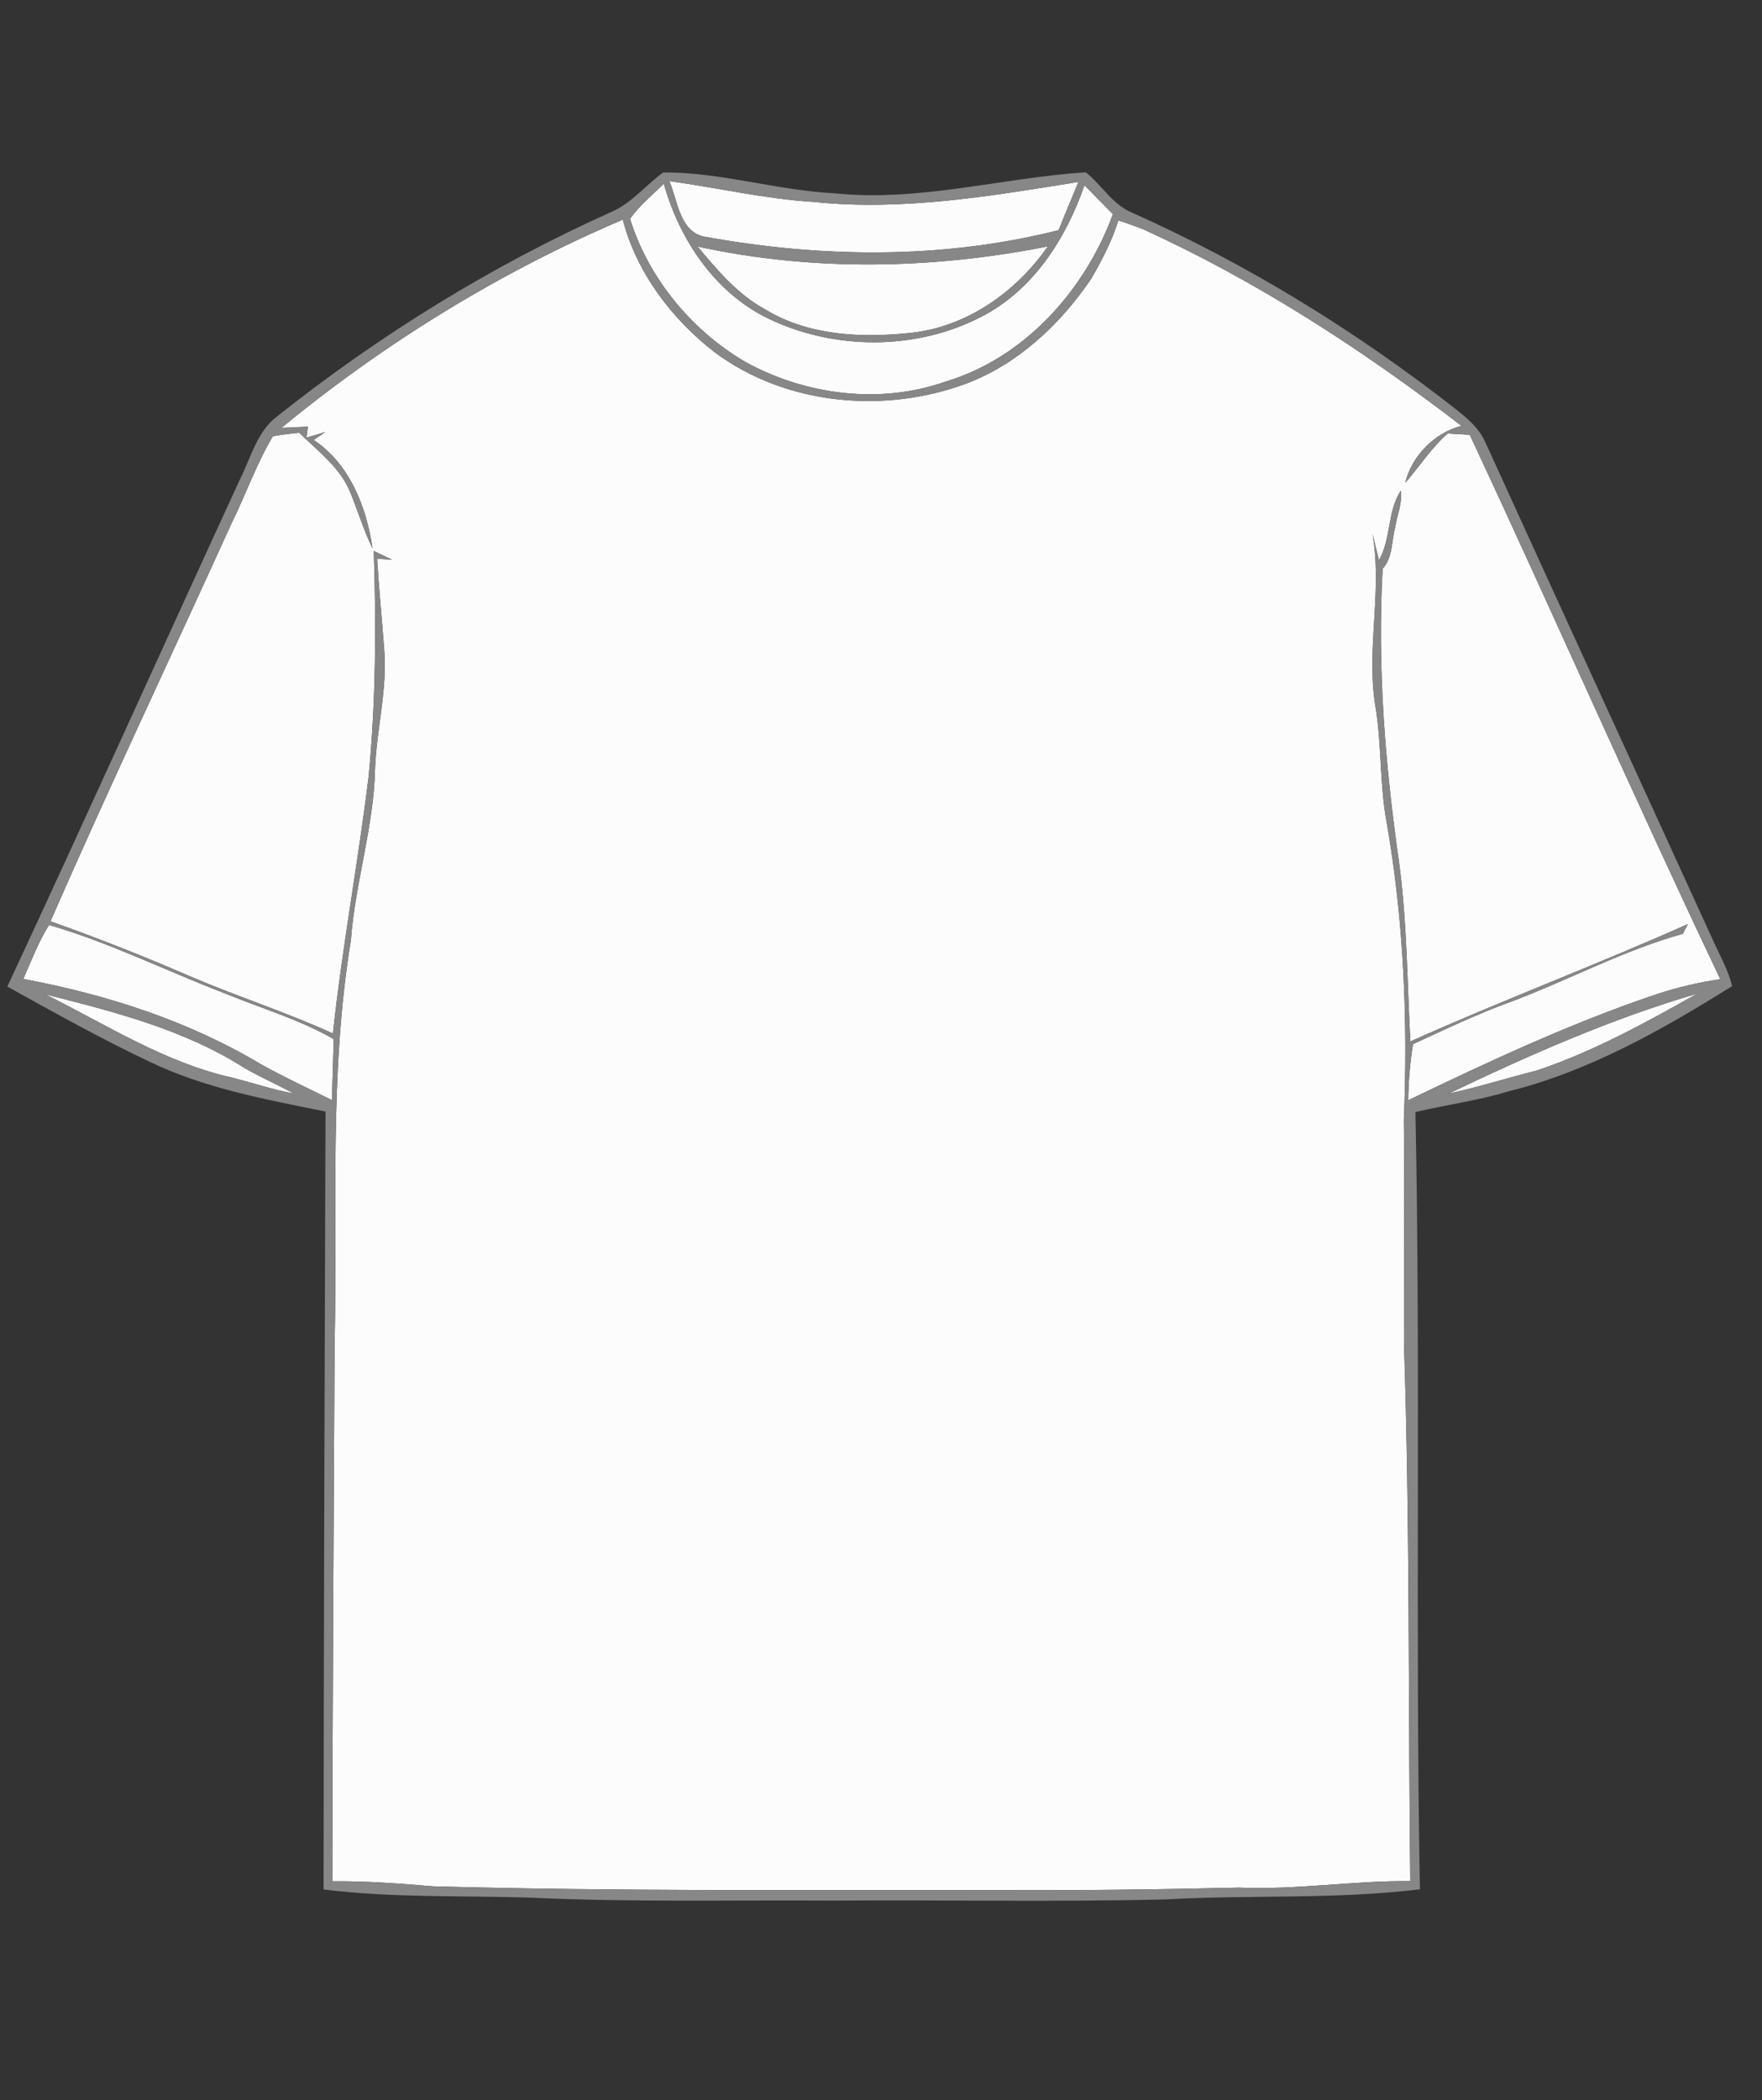 <?xml version="1.0" encoding="UTF-8" ?>
<!DOCTYPE svg PUBLIC "-//W3C//DTD SVG 1.1//EN" "http://www.w3.org/Graphics/SVG/1.1/DTD/svg11.dtd">
<svg width="266pt" height="317pt" viewBox="0 0 266 317" version="1.1" xmlns="http://www.w3.org/2000/svg">
<rect x="0" y="0" width="266" height="317" fill="#333333" stroke="none"/>
<g id="#fcfcfcff">
<path fill="#fcfcfc" opacity="1.00" d=" M 101.05 27.34 C 108.33 28.33 115.50 30.03 122.84 30.48 C 136.24 31.88 149.62 29.58 162.81 27.46 C 161.80 29.89 160.78 32.31 159.81 34.74 C 142.28 39.18 123.77 38.93 106.06 35.67 C 102.55 34.69 102.28 30.18 101.05 27.34 Z" />
<path fill="#fcfcfc" opacity="1.00" d=" M 95.11 33.03 C 96.53 31.02 98.46 29.45 100.21 27.73 C 102.59 36.18 107.90 44.15 115.96 48.07 C 125.90 52.86 138.19 52.93 148.04 47.86 C 155.91 43.88 160.91 36.07 163.72 27.95 C 165.14 29.42 166.57 30.88 168.01 32.33 C 163.78 43.84 154.65 54.06 142.68 57.62 C 132.81 61.08 121.57 59.63 112.49 54.61 C 104.39 49.85 97.92 42.02 95.11 33.03 Z" />
<path fill="#fcfcfc" opacity="1.00" d=" M 42.49 64.58 C 58.06 51.77 75.47 41.05 94.02 33.15 C 96.08 41.13 101.41 48.14 107.86 53.15 C 118.68 61.20 133.62 62.52 146.09 57.82 C 153.85 54.80 160.13 48.87 164.75 42.05 C 166.36 39.24 167.88 36.37 168.83 33.26 C 170.07 33.67 171.31 34.12 172.54 34.59 C 189.74 42.42 205.68 52.78 220.64 64.28 C 216.58 65.29 213.11 68.84 212.15 72.86 C 214.31 70.42 216.06 67.59 218.56 65.43 C 219.39 65.48 221.05 65.57 221.88 65.62 C 234.64 92.94 246.75 120.57 259.71 147.80 C 256.44 148.26 253.22 149.04 250.07 150.07 C 237.18 154.41 224.83 160.18 212.59 166.07 C 212.63 163.23 212.86 160.40 213.31 157.60 C 218.25 155.33 223.14 152.97 228.26 151.14 C 236.91 147.86 245.12 143.43 254.05 140.94 C 254.24 140.57 254.62 139.85 254.81 139.48 C 240.96 145.65 226.75 151.00 212.91 157.19 C 212.44 148.17 212.41 139.13 211.21 130.17 C 209.10 115.51 207.91 100.65 208.73 85.84 C 210.28 84.14 210.05 81.70 210.62 79.61 C 210.90 77.76 211.73 75.94 211.47 74.05 C 209.41 77.24 210.02 81.32 208.18 84.56 C 207.93 83.57 207.45 81.58 207.20 80.58 C 208.74 89.36 206.15 98.21 207.70 106.97 C 208.59 112.67 208.28 118.48 209.34 124.15 C 211.93 138.94 212.55 154.02 211.93 169.00 C 212.04 180.30 211.93 191.61 211.95 202.92 C 212.86 229.91 212.58 256.93 212.90 283.93 C 204.26 283.85 195.68 285.28 187.03 284.91 C 174.35 285.21 161.67 285.36 148.99 285.27 C 121.09 285.24 93.18 285.49 65.29 284.71 C 60.26 284.28 55.22 283.91 50.17 283.95 C 50.19 257.00 50.39 230.05 50.51 203.10 C 50.97 182.70 49.65 162.15 52.97 141.92 C 53.62 133.21 56.43 124.80 56.62 116.04 C 56.85 110.02 58.50 104.09 58.00 98.04 C 57.66 93.47 57.21 88.91 56.93 84.33 C 57.50 84.37 58.65 84.45 59.22 84.49 C 58.29 84.05 57.36 83.61 56.43 83.16 C 56.80 94.52 56.74 105.89 55.65 117.20 C 54.07 130.16 51.65 143.02 50.26 155.99 C 43.29 152.82 35.99 150.47 28.95 147.47 C 21.93 144.43 14.83 141.60 7.62 139.06 C 16.44 118.88 25.89 98.98 34.98 78.93 C 37.13 74.60 38.71 69.99 41.20 65.84 C 42.52 65.61 43.84 65.44 45.18 65.32 C 47.97 68.07 51.32 70.53 52.86 74.26 C 54.02 77.09 54.90 80.03 56.24 82.79 C 55.34 76.55 52.79 70.02 47.35 66.40 C 47.79 66.10 48.68 65.50 49.12 65.21 C 48.40 65.42 46.97 65.85 46.26 66.06 C 46.32 65.65 46.43 64.81 46.49 64.40 C 45.15 64.47 43.82 64.53 42.49 64.58 Z" />
<path fill="#fcfcfc" opacity="1.00" d=" M 105.31 37.21 C 122.67 41.00 140.80 40.64 158.19 37.19 C 153.32 44.19 145.65 49.56 137.01 50.29 C 129.72 51.02 121.85 50.60 115.45 46.66 C 111.33 44.41 108.27 40.76 105.31 37.21 Z" />
<path fill="#fcfcfc" opacity="1.00" d=" M 7.40 139.61 C 16.46 142.24 25.04 146.51 33.86 149.90 C 39.38 152.17 45.17 153.85 50.38 156.84 C 50.28 159.91 50.20 162.98 50.11 166.04 C 46.51 164.28 42.87 162.57 39.36 160.62 C 28.40 154.06 16.02 150.10 3.52 147.76 C 4.73 145.01 5.80 142.17 7.40 139.61 Z" />
<path fill="#fcfcfc" opacity="1.00" d=" M 6.82 150.07 C 17.15 152.69 27.78 155.38 36.88 161.18 C 39.30 162.59 41.88 163.69 44.33 165.06 C 41.18 164.46 38.13 163.44 35.03 162.65 C 24.88 160.38 16.03 154.65 6.82 150.07 Z" />
<path fill="#fcfcfc" opacity="1.00" d=" M 218.74 165.05 C 230.89 159.22 243.29 153.76 256.25 149.96 C 248.43 154.36 240.51 158.74 231.96 161.59 C 227.54 162.70 223.19 164.09 218.74 165.05 Z" />
</g>
<g id="#878787ff">
<path fill="#878787" opacity="1.00" d=" M 92.18 32.04 C 95.30 30.73 97.43 27.99 100.11 26.03 C 108.84 25.97 117.33 28.75 126.05 29.18 C 138.80 30.50 151.28 26.82 163.92 26.01 C 166.33 27.93 167.93 30.86 170.88 32.09 C 188.27 39.85 204.61 49.91 219.61 61.63 C 221.42 63.04 223.26 64.58 224.22 66.72 C 235.70 91.94 247.28 117.12 258.79 142.33 C 259.76 144.46 260.94 146.54 261.49 148.84 C 250.95 155.43 239.87 161.71 227.70 164.73 C 223.11 166.13 218.34 166.74 213.68 167.85 C 214.48 206.95 213.64 246.06 214.36 285.16 C 201.65 286.73 188.79 285.96 176.02 286.69 C 159.35 287.09 142.68 286.75 126.00 286.87 C 110.67 286.77 95.32 287.14 79.99 286.42 C 69.61 286.09 59.17 286.48 48.85 285.19 C 48.87 246.05 49.01 206.91 49.14 167.77 C 40.15 165.95 30.99 164.29 22.66 160.29 C 15.31 156.82 8.21 152.85 1.11 148.91 C 12.98 123.44 24.50 97.82 36.25 72.30 C 37.89 69.04 38.82 65.10 41.88 62.81 C 57.31 50.56 74.20 40.12 92.18 32.04 M 101.05 27.34 C 102.28 30.18 102.55 34.69 106.06 35.67 C 123.77 38.93 142.28 39.18 159.81 34.74 C 160.78 32.31 161.80 29.89 162.81 27.46 C 149.62 29.58 136.24 31.88 122.84 30.48 C 115.50 30.03 108.33 28.33 101.05 27.34 M 95.11 33.03 C 97.92 42.02 104.39 49.85 112.49 54.61 C 121.57 59.63 132.81 61.08 142.68 57.62 C 154.65 54.06 163.78 43.84 168.01 32.33 C 166.57 30.88 165.14 29.42 163.72 27.95 C 160.91 36.07 155.91 43.88 148.04 47.86 C 138.19 52.93 125.90 52.86 115.96 48.07 C 107.90 44.15 102.59 36.18 100.21 27.73 C 98.46 29.45 96.53 31.02 95.11 33.03 M 42.49 64.58 C 43.82 64.53 45.15 64.47 46.49 64.40 C 46.43 64.81 46.32 65.65 46.26 66.06 C 46.97 65.85 48.40 65.42 49.12 65.21 C 48.68 65.50 47.79 66.10 47.35 66.40 C 52.79 70.02 55.34 76.55 56.24 82.79 C 54.90 80.03 54.02 77.09 52.86 74.26 C 51.32 70.53 47.97 68.07 45.18 65.32 C 43.84 65.44 42.52 65.61 41.20 65.84 C 38.71 69.99 37.13 74.60 34.98 78.93 C 25.89 98.98 16.44 118.88 7.62 139.06 C 14.83 141.60 21.93 144.43 28.95 147.47 C 35.99 150.47 43.29 152.82 50.26 155.99 C 51.65 143.02 54.07 130.16 55.65 117.20 C 56.74 105.89 56.80 94.52 56.43 83.16 C 57.36 83.61 58.29 84.05 59.22 84.49 C 58.65 84.45 57.50 84.37 56.93 84.33 C 57.21 88.91 57.66 93.47 58.00 98.04 C 58.50 104.09 56.85 110.02 56.62 116.04 C 56.43 124.80 53.62 133.21 52.97 141.92 C 49.65 162.15 50.97 182.70 50.51 203.10 C 50.39 230.05 50.19 257.00 50.17 283.95 C 55.22 283.91 60.26 284.28 65.29 284.71 C 93.18 285.49 121.09 285.24 148.99 285.27 C 161.67 285.36 174.35 285.21 187.03 284.91 C 195.68 285.28 204.26 283.85 212.90 283.93 C 212.58 256.93 212.86 229.91 211.95 202.92 C 211.93 191.61 212.04 180.30 211.93 169.00 C 212.55 154.02 211.93 138.94 209.34 124.15 C 208.28 118.48 208.59 112.67 207.70 106.97 C 206.15 98.21 208.74 89.36 207.20 80.58 C 207.45 81.58 207.93 83.57 208.18 84.56 C 210.02 81.32 209.41 77.24 211.47 74.05 C 211.73 75.94 210.90 77.76 210.62 79.61 C 210.05 81.70 210.28 84.14 208.73 85.84 C 207.91 100.65 209.10 115.51 211.21 130.17 C 212.41 139.13 212.44 148.17 212.91 157.19 C 226.75 151.00 240.96 145.65 254.81 139.48 C 254.62 139.85 254.24 140.57 254.05 140.94 C 245.12 143.43 236.91 147.86 228.26 151.14 C 223.14 152.97 218.25 155.33 213.31 157.60 C 212.86 160.40 212.63 163.23 212.59 166.07 C 224.83 160.18 237.18 154.41 250.07 150.07 C 253.22 149.04 256.44 148.26 259.71 147.80 C 246.75 120.57 234.64 92.94 221.88 65.62 C 221.05 65.57 219.39 65.48 218.56 65.43 C 216.06 67.59 214.31 70.42 212.15 72.86 C 213.11 68.84 216.58 65.29 220.64 64.28 C 205.68 52.78 189.74 42.42 172.54 34.59 C 171.31 34.12 170.07 33.67 168.83 33.26 C 167.88 36.37 166.36 39.24 164.75 42.05 C 160.13 48.87 153.85 54.80 146.09 57.82 C 133.62 62.52 118.68 61.20 107.86 53.15 C 101.41 48.14 96.08 41.13 94.02 33.15 C 75.47 41.05 58.06 51.77 42.49 64.58 M 105.31 37.21 C 108.27 40.76 111.33 44.41 115.45 46.66 C 121.85 50.60 129.72 51.02 137.01 50.29 C 145.65 49.56 153.32 44.19 158.19 37.19 C 140.80 40.64 122.67 41.00 105.31 37.21 M 7.40 139.61 C 5.80 142.17 4.73 145.01 3.52 147.76 C 16.02 150.10 28.40 154.06 39.36 160.62 C 42.87 162.57 46.51 164.28 50.11 166.04 C 50.20 162.98 50.28 159.91 50.38 156.84 C 45.17 153.85 39.38 152.17 33.86 149.90 C 25.04 146.51 16.46 142.24 7.40 139.61 M 6.82 150.07 C 16.03 154.65 24.88 160.38 35.03 162.65 C 38.13 163.44 41.18 164.46 44.33 165.06 C 41.88 163.69 39.30 162.59 36.88 161.18 C 27.78 155.38 17.15 152.69 6.82 150.07 M 218.74 165.05 C 223.19 164.09 227.54 162.70 231.96 161.59 C 240.51 158.74 248.43 154.36 256.25 149.96 C 243.29 153.76 230.89 159.22 218.74 165.05 Z" />
</g>
</svg>
